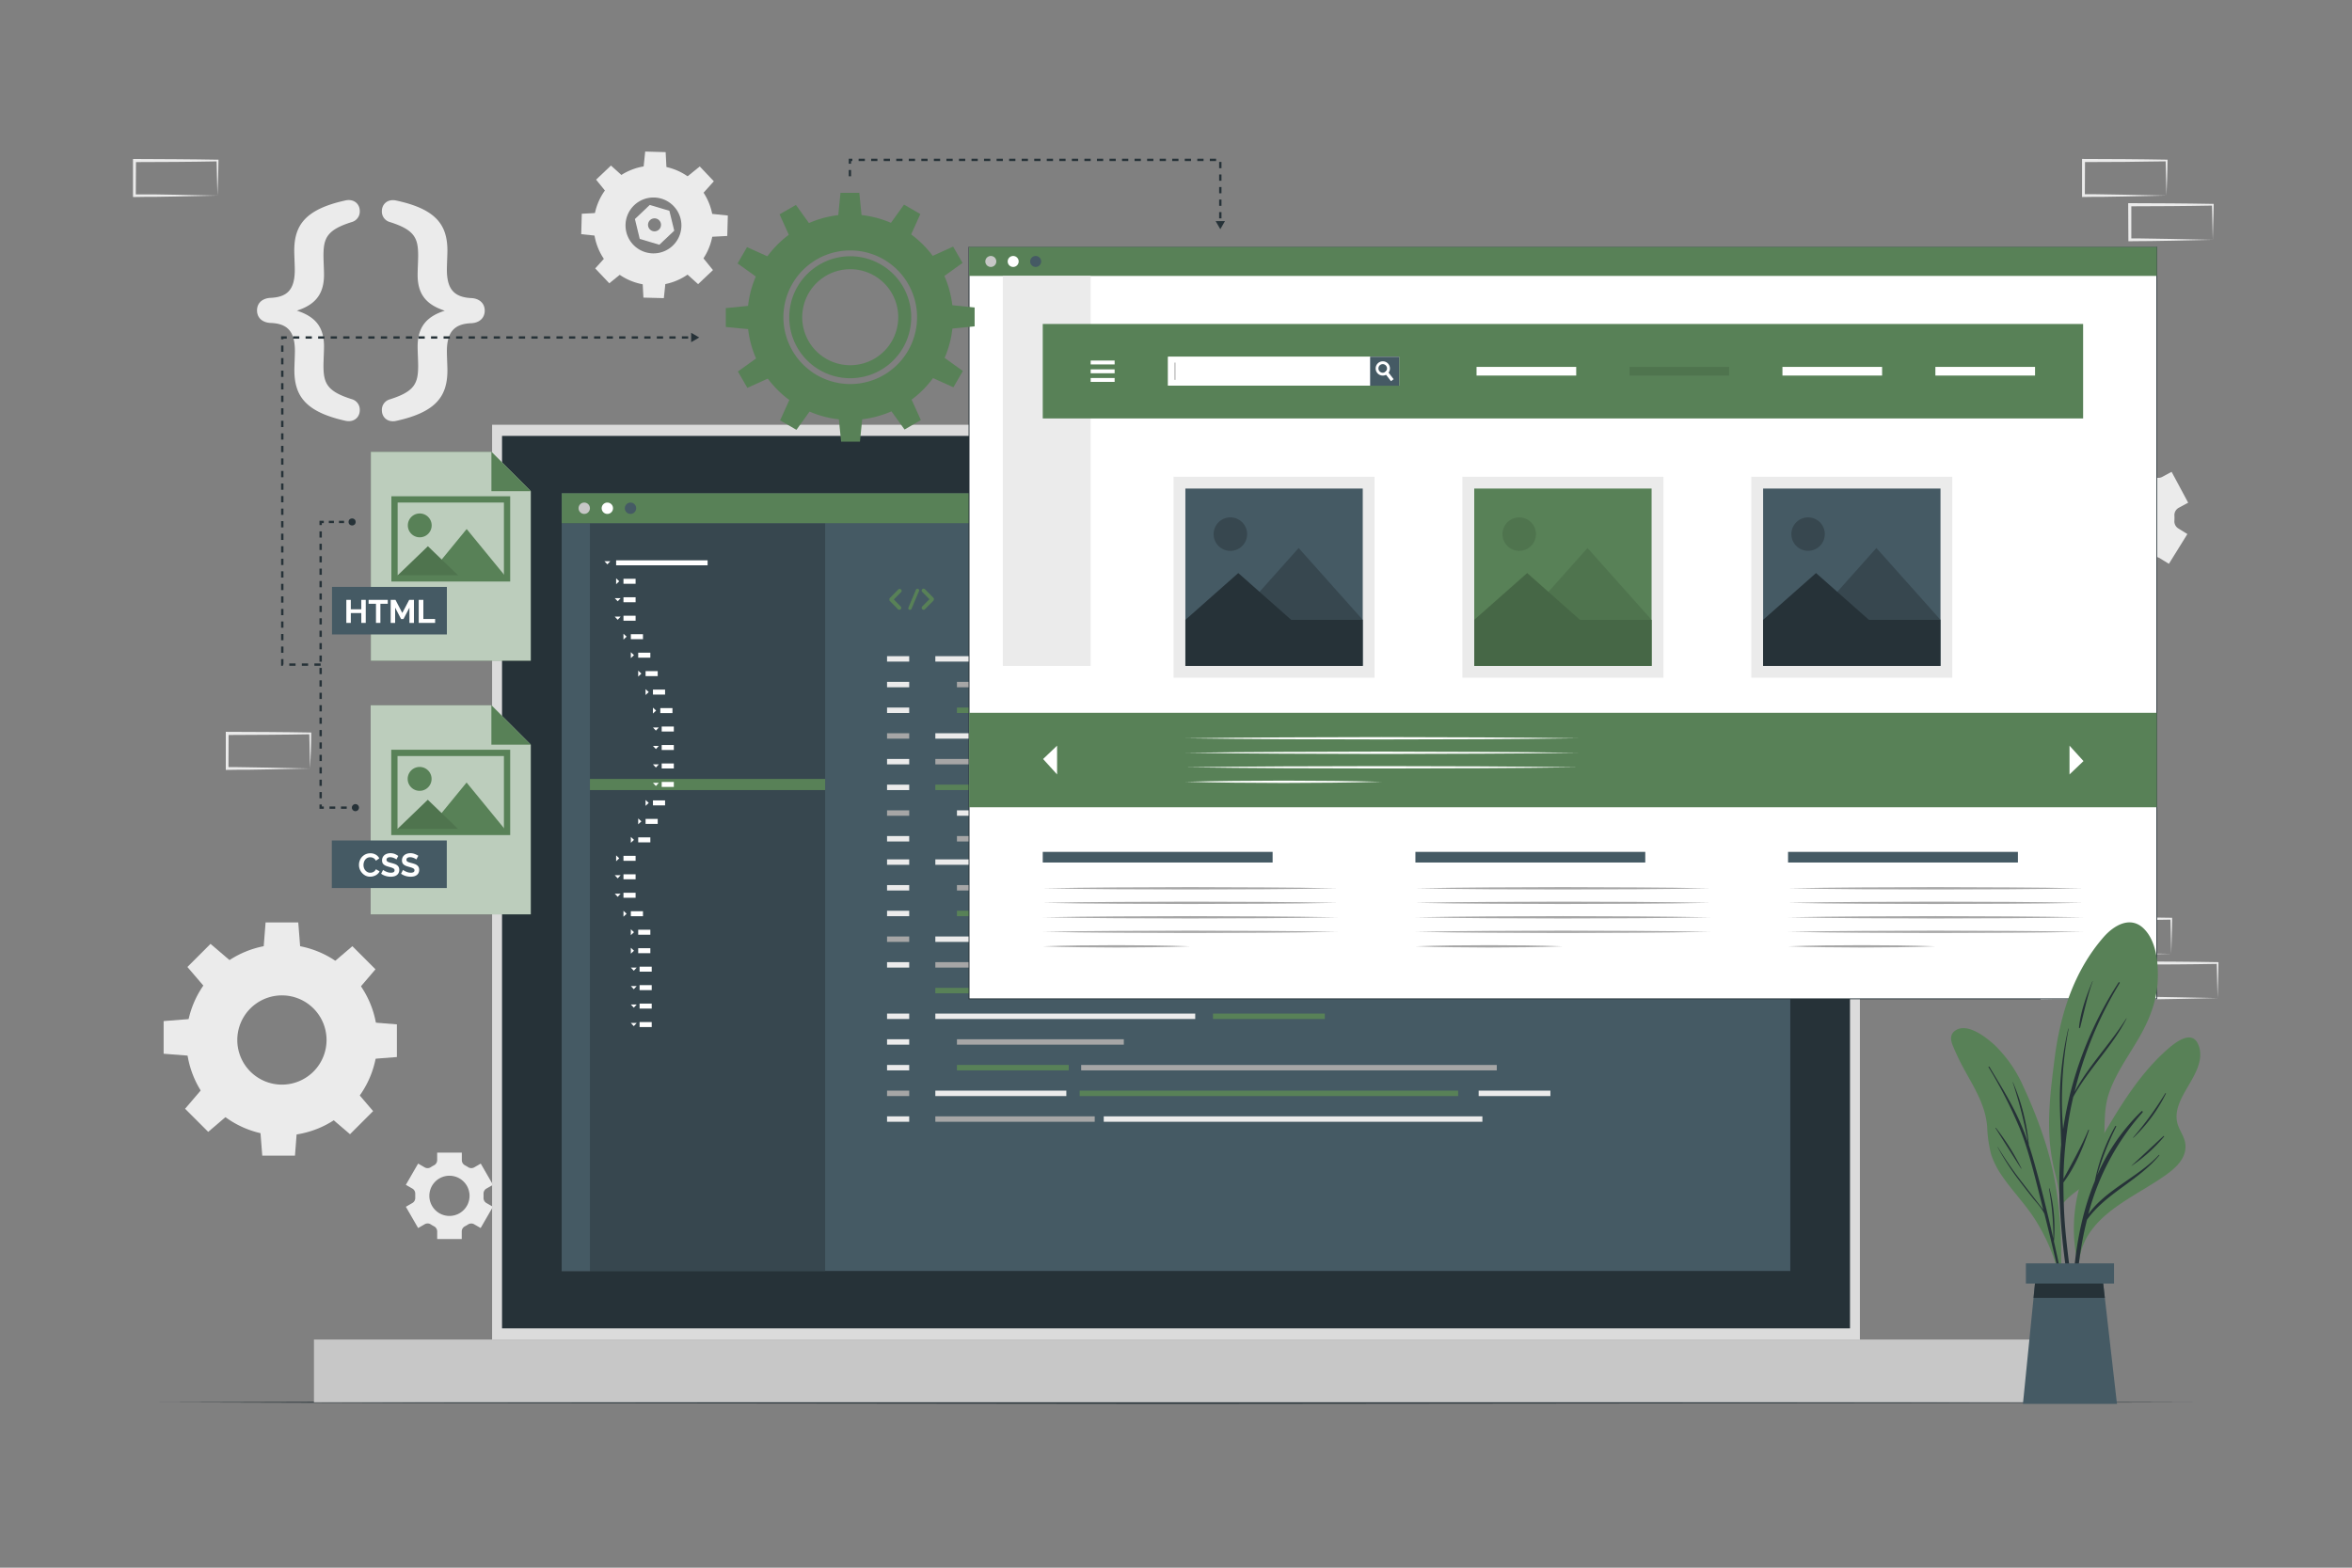 <svg xmlns="http://www.w3.org/2000/svg" viewBox="0 0 750 500"><rect x="0" y="0" width="750" height="500" fill="#808080" stroke="none"/><g id="freepik--background-complete--inject-370"><path d="M692.37,304.22l-13.12.28-6.66.11c-2.23.05-4.47,0-6.7.06h-.44v-.45L665.39,293v-.5h.5l13.24.06c4.42,0,8.83.11,13.24.16h.28V293c0,1.9-.08,3.79-.13,5.66Zm0,0-.14-5.65c-.05-1.86-.11-3.7-.13-5.54l.27.28c-4.41.05-8.82.16-13.24.16l-13.24.06.5-.5,0,11.19-.45-.44c2.18,0,4.36,0,6.55.05L679,304Z" style="fill:#ebebeb"></path><path d="M677.6,318.33l-13.12.28-6.67.11c-2.22,0-4.46,0-6.69.06h-.44v-.45l0-11.19v-.5h.5l13.24.07c4.41,0,8.83.11,13.24.16h.28v.27c0,1.9-.08,3.79-.13,5.66Zm0,0-.14-5.65c-.05-1.86-.11-3.7-.13-5.54l.27.28c-4.41.05-8.83.16-13.24.16l-13.24.06.5-.5,0,11.19-.45-.44c2.18,0,4.36,0,6.55.05l6.57.12Z" style="fill:#ebebeb"></path><path d="M707.14,318.33l-13.12.28-6.66.11c-2.23,0-4.47,0-6.7.06h-.44v-.45l-.06-11.19v-.5h.5l13.24.07c4.42,0,8.83.11,13.24.16h.28v.27c0,1.9-.09,3.79-.13,5.66Zm0,0-.14-5.65c0-1.86-.11-3.7-.13-5.54l.27.28c-4.41.05-8.82.16-13.24.16l-13.24.06.5-.5,0,11.19-.45-.44c2.19,0,4.36,0,6.55.05l6.58.12Z" style="fill:#ebebeb"></path><path d="M314.79,171.07l-13.12.28-6.66.11c-2.23,0-4.47,0-6.7,0h-.44v-.45l-.06-11.19v-.5h.5l13.24.06c4.42,0,8.83.11,13.24.16h.28v.27c0,1.9-.09,3.78-.14,5.65Zm0,0-.14-5.66c0-1.86-.11-3.7-.13-5.53l.27.27c-4.41,0-8.82.16-13.24.16l-13.24.07.5-.5-.05,11.19-.45-.45c2.18,0,4.36,0,6.55.06l6.58.11Z" style="fill:#ebebeb"></path><path d="M300,185.18l-13.12.28-6.67.11c-2.22,0-4.46,0-6.69.05h-.44v-.45L273,174v-.5h.5l13.24.06c4.41,0,8.83.11,13.24.16h.28V174c0,1.9-.08,3.78-.13,5.65Zm0,0-.14-5.66c-.05-1.86-.11-3.7-.13-5.53l.27.27c-4.41.05-8.83.16-13.24.16l-13.24.07.5-.5L274,185.18l-.45-.45c2.18,0,4.36,0,6.55.06l6.57.11Z" style="fill:#ebebeb"></path><path d="M329.56,185.18l-13.12.28-6.66.11c-2.23,0-4.46,0-6.7.05h-.44v-.45L302.58,174v-.5h.5l13.24.06c4.42,0,8.83.11,13.24.16h.28V174c0,1.9-.09,3.78-.13,5.65Zm0,0-.14-5.66c0-1.86-.11-3.7-.13-5.53l.27.27c-4.41.05-8.82.16-13.24.16l-13.24.07.5-.5-.05,11.19-.45-.45c2.19,0,4.36,0,6.55.06l6.58.11Z" style="fill:#ebebeb"></path><path d="M98.88,245.11l-13.12.28-6.67.11c-2.22,0-4.46,0-6.69.05H72v-.45l0-11.19v-.5h.5l13.24.06c4.41,0,8.83.11,13.24.16h.28v.27c0,1.9-.08,3.78-.13,5.65Zm0,0-.14-5.66c0-1.86-.11-3.7-.13-5.53l.27.27c-4.41.05-8.83.16-13.24.16l-13.24.07.5-.5-.05,11.19-.45-.45c2.18,0,4.36,0,6.55.06l6.57.11Z" style="fill:#ebebeb"></path><path d="M537.86,171.06l-13.12.28-6.66.11c-2.23.05-4.47,0-6.7.05h-.44v-.45l-.06-11.19v-.5h.5l13.24.06c4.42,0,8.83.12,13.24.17h.28v.27c0,1.9-.08,3.79-.13,5.65Zm0,0-.14-5.65c-.05-1.87-.11-3.71-.13-5.54l.27.27c-4.41.05-8.82.16-13.24.17l-13.24.06.5-.5-.05,11.19-.45-.45c2.18,0,4.36,0,6.55.06l6.58.11Z" style="fill:#ebebeb"></path><path d="M690.84,62.38l-13.12.28-6.67.11c-2.22,0-4.46,0-6.69.06h-.44v-.45l0-11.19v-.5h.5l13.24.06c4.41,0,8.83.12,13.24.17h.28v.27c0,1.9-.08,3.79-.13,5.65Zm0,0-.14-5.65c-.05-1.87-.11-3.71-.13-5.54l.27.27c-4.41,0-8.83.16-13.24.17l-13.24.06.5-.5-.05,11.19-.45-.45c2.18,0,4.36,0,6.55.06l6.57.11Z" style="fill:#ebebeb"></path><path d="M705.61,76.49l-13.12.28-6.66.11c-2.23.05-4.47,0-6.7.06h-.44v-.45l-.06-11.19v-.5h.5l13.24.06c4.42,0,8.83.12,13.24.17h.28v.27c0,1.9-.09,3.79-.14,5.65Zm0,0-.14-5.65c0-1.87-.11-3.71-.13-5.54l.27.27c-4.41.05-8.82.16-13.24.17l-13.24.06.5-.5,0,11.19-.45-.45c2.18,0,4.36,0,6.55.06l6.58.11Z" style="fill:#ebebeb"></path><path d="M69.34,62.39l-13.13.28-6.66.11c-2.22,0-4.46,0-6.69.06h-.45v-.45l0-11.19v-.5h.51l13.24.07c4.41,0,8.82.11,13.24.16h.27v.27c0,1.9-.09,3.79-.13,5.66Zm0,0-.15-5.65c0-1.86-.11-3.71-.13-5.54l.28.27c-4.42.06-8.83.16-13.24.17l-13.24.06.5-.5L43.3,62.39,42.86,62c2.18,0,4.35,0,6.54,0l6.58.11Z" style="fill:#ebebeb"></path><path d="M691.62,179.82l5.89-9.49-2.91-1.8a2.66,2.66,0,0,1-1.23-2.5,15.53,15.53,0,0,0,0-1.67,2.65,2.65,0,0,1,1.39-2.41l3-1.62-5.28-9.84-3,1.61a2.64,2.64,0,0,1-2.78-.18c-.45-.31-.93-.61-1.42-.88a2.65,2.65,0,0,1-1.4-2.4l.11-3.42-11.16-.35-.1,3.43a2.66,2.66,0,0,1-1.56,2.31l-.73.37c-.25.13-.49.27-.72.41a2.63,2.63,0,0,1-2.77,0l-2.93-1.81-5.89,9.49,2.92,1.8a2.68,2.68,0,0,1,1.23,2.5,15.54,15.54,0,0,0-.06,1.67,2.64,2.64,0,0,1-1.38,2.4l-3,1.62,5.28,9.85,3-1.62a2.66,2.66,0,0,1,2.77.18,15.7,15.7,0,0,0,1.41.87,2.62,2.62,0,0,1,1.4,2.41l-.1,3.42,11.16.35.11-3.43a2.64,2.64,0,0,1,1.55-2.3l.74-.37.72-.41a2.65,2.65,0,0,1,2.78,0Zm-9.45-7a9.15,9.15,0,1,1,3.74-12.39A9.14,9.14,0,0,1,682.17,172.77Z" style="fill:#ebebeb"></path><path d="M157.21,377.9l-3.91-6.78-2.08,1.2a1.85,1.85,0,0,1-1.95-.07,11,11,0,0,0-1-.58,1.86,1.86,0,0,1-1-1.66v-2.39H139.4V370a1.86,1.86,0,0,1-1,1.66c-.35.18-.69.37-1,.58a1.85,1.85,0,0,1-2,.07l-2.07-1.2-3.91,6.78,2.08,1.2a1.85,1.85,0,0,1,.91,1.72c0,.19,0,.39,0,.58s0,.38,0,.58a1.84,1.84,0,0,1-.9,1.71l-2.09,1.21,3.91,6.78,2.08-1.2a1.85,1.85,0,0,1,2,.07,11,11,0,0,0,1,.58,1.86,1.86,0,0,1,1,1.65v2.4h7.83v-2.4a1.85,1.85,0,0,1,1-1.65c.34-.18.68-.37,1-.58a1.85,1.85,0,0,1,1.95-.07l2.08,1.2,3.91-6.78-2.08-1.2a1.85,1.85,0,0,1-.91-1.72c0-.19,0-.39,0-.58s0-.39,0-.58a1.85,1.85,0,0,1,.91-1.72Zm-7.48,3.5a6.41,6.41,0,1,1-6.41-6.41A6.41,6.41,0,0,1,149.73,381.4Z" style="fill:#ebebeb"></path><path d="M89.9,301.23a30.48,30.48,0,1,0,30.47,30.48A30.47,30.47,0,0,0,89.9,301.23Zm0,44.7a14.23,14.23,0,1,1,14.23-14.22A14.23,14.23,0,0,1,89.9,345.93Z" style="fill:#ebebeb"></path><polygon points="95.76 302.5 84.04 302.5 84.69 294.2 95.11 294.2 95.76 302.5" style="fill:#ebebeb"></polygon><polygon points="73.45 306.44 65.17 314.73 59.76 308.41 67.13 301.04 73.45 306.44" style="fill:#ebebeb"></polygon><polygon points="60.47 325.01 60.47 336.73 52.18 336.08 52.18 325.66 60.47 325.01" style="fill:#ebebeb"></polygon><polygon points="64.42 347.31 72.71 355.6 66.39 361 59.02 353.63 64.42 347.31" style="fill:#ebebeb"></polygon><polygon points="82.98 360.29 94.7 360.29 94.06 368.59 83.63 368.59 82.98 360.29" style="fill:#ebebeb"></polygon><polygon points="105.29 356.34 113.58 348.06 118.98 354.38 111.61 361.75 105.29 356.34" style="fill:#ebebeb"></polygon><polygon points="118.27 337.78 118.27 326.06 126.56 326.71 126.56 337.13 118.27 337.78" style="fill:#ebebeb"></polygon><polygon points="114.32 315.48 106.03 307.19 112.36 301.78 119.73 309.15 114.32 315.48" style="fill:#ebebeb"></polygon><path d="M93.87,118c0-1.25.17-4.58.17-6,0-6.08-2.17-8.83-7.83-9-2.67-.16-4.25-1.74-4.25-4s1.58-3.83,4.25-4C91.87,94.78,94,92.12,94,86c0-1.41-.17-4.74-.17-6,0-8.08,3.41-13.24,16.32-16.07,2.58-.59,4.58,1,4.58,3.41a3.49,3.49,0,0,1-2.33,3.41c-8.08,2.5-9.25,5.08-9.25,10.75,0,1.66.17,4.41.17,6.16,0,6.49-3.16,9.66-8.66,11.41,5.58,1.83,8.66,4.91,8.66,11.41,0,1.74-.17,4.49-.17,6.16,0,5.66,1.17,8.24,9.25,10.74a3.49,3.49,0,0,1,2.33,3.41c0,2.42-2,4-4.58,3.42C97.28,131.34,93.87,126.17,93.87,118Z" style="fill:#ebebeb"></path><path d="M142.67,80c0,1.25-.17,4.58-.17,6,0,6.17,2.25,8.83,7.91,9.08,2.58.17,4.16,1.75,4.16,4s-1.58,3.83-4.16,4c-5.66.17-7.91,2.92-7.91,9,0,1.41.17,4.74.17,6,0,8.16-3.42,13.33-16.33,16.16-2.58.58-4.57-1-4.57-3.42a3.45,3.45,0,0,1,2.41-3.41c8-2.5,9.16-5.08,9.16-10.74,0-1.67-.17-4.42-.17-6.16,0-6.5,3.17-9.66,8.66-11.41-5.58-1.83-8.66-4.92-8.66-11.41,0-1.75.17-4.5.17-6.16,0-5.67-1.17-8.25-9.16-10.75a3.45,3.45,0,0,1-2.41-3.41c0-2.41,2-4,4.57-3.41C139.25,66.72,142.67,71.88,142.67,80Z" style="fill:#ebebeb"></path></g><g id="freepik--Floor--inject-370"><polygon points="50.72 447.25 131.79 447.01 212.86 446.92 375 446.75 537.14 446.92 618.21 447.01 699.28 447.25 618.21 447.5 537.14 447.59 375 447.75 212.86 447.58 131.79 447.5 50.72 447.25" style="fill:#263238"></polygon></g><g id="freepik--Device--inject-370"><rect x="100.11" y="427.23" width="549.78" height="20.02" style="fill:#c7c7c7"></rect><rect x="156.92" y="135.47" width="436.16" height="291.76" style="fill:#dbdbdb"></rect><rect x="160.09" y="139.03" width="429.83" height="284.64" style="fill:#263238"></rect><rect x="179.12" y="157.32" width="391.76" height="248.05" style="fill:#455a64"></rect><rect x="179.12" y="166.87" width="84" height="238.51" style="fill:#37474f"></rect><rect x="179.12" y="166.87" width="8.99" height="238.51" style="fill:#455a64"></rect><rect x="188.11" y="248.44" width="75.02" height="3.55" style="fill:#588157"></rect><rect x="196.47" y="178.71" width="29.17" height="1.59" style="fill:#fff"></rect><polygon points="192.74 179 194.62 179 193.68 180 192.74 179" style="fill:#fff"></polygon><rect x="198.81" y="184.6" width="3.87" height="1.59" style="fill:#fff"></rect><polygon points="196.47 186.33 196.47 184.45 197.47 185.39 196.47 186.33" style="fill:#fff"></polygon><rect x="198.81" y="190.49" width="3.87" height="1.59" style="fill:#fff"></rect><polygon points="196.03 190.78 197.91 190.78 196.97 191.78 196.03 190.78" style="fill:#fff"></polygon><rect x="198.81" y="196.38" width="3.87" height="1.59" style="fill:#fff"></rect><polygon points="196.03 196.67 197.91 196.67 196.97 197.68 196.03 196.67" style="fill:#fff"></polygon><rect x="201.16" y="202.27" width="3.87" height="1.59" style="fill:#fff"></rect><polygon points="198.81 204 198.81 202.12 199.82 203.06 198.81 204" style="fill:#fff"></polygon><rect x="203.51" y="208.17" width="3.87" height="1.59" style="fill:#fff"></rect><polygon points="201.16 209.9 201.16 208.02 202.17 208.96 201.16 209.9" style="fill:#fff"></polygon><rect x="203.51" y="267.07" width="3.87" height="1.59" style="fill:#fff"></rect><polygon points="201.16 268.8 201.16 266.92 202.17 267.86 201.16 268.8" style="fill:#fff"></polygon><rect x="205.86" y="214.05" width="3.87" height="1.59" style="fill:#fff"></rect><polygon points="203.51 215.78 203.51 213.9 204.52 214.84 203.51 215.78" style="fill:#fff"></polygon><rect x="205.86" y="261.18" width="3.87" height="1.59" style="fill:#fff"></rect><polygon points="203.51 262.91 203.51 261.03 204.52 261.97 203.51 262.91" style="fill:#fff"></polygon><rect x="208.21" y="219.94" width="3.87" height="1.59" style="fill:#fff"></rect><polygon points="205.86 221.67 205.86 219.79 206.87 220.73 205.86 221.67" style="fill:#fff"></polygon><rect x="208.21" y="255.28" width="3.87" height="1.59" style="fill:#fff"></rect><polygon points="205.86 257.02 205.86 255.14 206.87 256.08 205.86 257.02" style="fill:#fff"></polygon><rect x="210.56" y="225.84" width="3.87" height="1.59" style="fill:#fff"></rect><polygon points="208.21 227.57 208.21 225.69 209.22 226.63 208.21 227.57" style="fill:#fff"></polygon><rect x="211" y="231.72" width="3.87" height="1.59" style="fill:#fff"></rect><polygon points="208.21 232.01 210.09 232.01 209.15 233.02 208.21 232.01" style="fill:#fff"></polygon><rect x="211" y="237.61" width="3.87" height="1.59" style="fill:#fff"></rect><polygon points="208.21 237.9 210.09 237.9 209.15 238.91 208.21 237.9" style="fill:#fff"></polygon><rect x="211" y="243.5" width="3.87" height="1.59" style="fill:#fff"></rect><polygon points="208.21 243.79 210.09 243.79 209.15 244.8 208.21 243.79" style="fill:#fff"></polygon><rect x="211" y="249.39" width="3.87" height="1.59" style="fill:#fff"></rect><polygon points="208.21 249.68 210.09 249.68 209.15 250.69 208.21 249.68" style="fill:#fff"></polygon><rect x="198.81" y="272.96" width="3.87" height="1.59" style="fill:#fff"></rect><polygon points="196.47 274.69 196.47 272.81 197.47 273.75 196.47 274.69" style="fill:#fff"></polygon><rect x="198.81" y="278.85" width="3.87" height="1.59" style="fill:#fff"></rect><polygon points="196.03 279.14 197.91 279.14 196.97 280.15 196.03 279.14" style="fill:#fff"></polygon><rect x="198.81" y="284.74" width="3.87" height="1.59" style="fill:#fff"></rect><polygon points="196.03 285.03 197.91 285.03 196.97 286.04 196.03 285.03" style="fill:#fff"></polygon><rect x="201.16" y="290.63" width="3.87" height="1.59" style="fill:#fff"></rect><polygon points="198.81 292.37 198.81 290.49 199.82 291.43 198.81 292.37" style="fill:#fff"></polygon><rect x="203.51" y="296.53" width="3.87" height="1.59" style="fill:#fff"></rect><polygon points="201.16 298.26 201.16 296.38 202.17 297.32 201.16 298.26" style="fill:#fff"></polygon><rect x="203.51" y="302.42" width="3.87" height="1.59" style="fill:#fff"></rect><polygon points="201.16 304.16 201.16 302.28 202.17 303.22 201.16 304.16" style="fill:#fff"></polygon><rect x="203.95" y="308.31" width="3.87" height="1.59" style="fill:#fff"></rect><polygon points="201.16 308.6 203.04 308.6 202.1 309.61 201.16 308.6" style="fill:#fff"></polygon><rect x="203.95" y="314.2" width="3.87" height="1.59" style="fill:#fff"></rect><polygon points="201.16 314.49 203.04 314.49 202.1 315.5 201.16 314.49" style="fill:#fff"></polygon><rect x="203.95" y="320.09" width="3.87" height="1.59" style="fill:#fff"></rect><polygon points="201.16 320.38 203.04 320.38 202.1 321.39 201.16 320.38" style="fill:#fff"></polygon><rect x="203.95" y="325.98" width="3.87" height="1.59" style="fill:#fff"></rect><polygon points="201.16 326.27 203.04 326.27 202.1 327.28 201.16 326.27" style="fill:#fff"></polygon><rect x="179.12" y="157.32" width="391.76" height="9.54" style="fill:#588157"></rect><path d="M188.11,162.1a1.81,1.81,0,1,1-1.81-1.81A1.81,1.81,0,0,1,188.11,162.1Z" style="fill:#c7c7c7"></path><path d="M195.48,162.1a1.81,1.81,0,1,1-1.81-1.81A1.81,1.81,0,0,1,195.48,162.1Z" style="fill:#fff"></path><path d="M202.86,162.1a1.81,1.81,0,1,1-1.81-1.81A1.81,1.81,0,0,1,202.86,162.1Z" style="fill:#455a64"></path><rect x="282.86" y="209.28" width="7.07" height="1.73" style="fill:#ebebeb"></rect><rect x="298.26" y="209.28" width="156.67" height="1.73" style="fill:#ebebeb"></rect><rect x="459.28" y="209.28" width="13.42" height="1.73" style="fill:#588157"></rect><rect x="480.76" y="250.26" width="45.31" height="1.73" style="fill:#ebebeb"></rect><rect x="475.62" y="209.28" width="66.52" height="1.73" style="fill:#a6a6a6"></rect><rect x="282.86" y="217.47" width="7.07" height="1.73" style="fill:#ebebeb"></rect><rect x="305.15" y="217.47" width="53.21" height="1.73" style="fill:#a6a6a6"></rect><rect x="457.45" y="250.26" width="20.13" height="1.73" style="fill:#a6a6a6"></rect><rect x="298.26" y="242.06" width="50.82" height="1.73" style="fill:#a6a6a6"></rect><rect x="305.15" y="225.67" width="35.65" height="1.73" style="fill:#588157"></rect><rect x="468.26" y="233.86" width="67.54" height="1.73" style="fill:#a6a6a6"></rect><rect x="387.4" y="274.09" width="67.54" height="1.73" style="fill:#a6a6a6"></rect><rect x="344.76" y="225.67" width="132.53" height="1.73" style="fill:#a6a6a6"></rect><rect x="298.26" y="250.26" width="154.58" height="1.73" style="fill:#588157"></rect><rect x="361.7" y="217.47" width="109.51" height="1.73" style="fill:#ebebeb"></rect><rect x="482.96" y="225.67" width="22.92" height="1.73" style="fill:#ebebeb"></rect><rect x="282.86" y="225.67" width="7.07" height="1.73" style="fill:#ebebeb"></rect><rect x="282.86" y="233.86" width="7.07" height="1.73" style="fill:#a6a6a6"></rect><rect x="298.26" y="233.86" width="41.77" height="1.73" style="fill:#ebebeb"></rect><rect x="305.15" y="258.45" width="41.77" height="1.73" style="fill:#ebebeb"></rect><rect x="458.64" y="266.65" width="58.32" height="1.73" style="fill:#588157"></rect><rect x="342.93" y="266.65" width="112.06" height="1.73" style="fill:#ebebeb"></rect><rect x="305.15" y="266.65" width="31.4" height="1.73" style="fill:#a6a6a6"></rect><rect x="351.96" y="242.06" width="120.74" height="1.73" style="fill:#ebebeb"></rect><rect x="475.62" y="242.06" width="72.04" height="1.73" style="fill:#588157"></rect><rect x="344.28" y="233.86" width="120.69" height="1.73" style="fill:#588157"></rect><rect x="282.86" y="242.06" width="7.07" height="1.73" style="fill:#ebebeb"></rect><rect x="282.86" y="250.26" width="7.07" height="1.73" style="fill:#ebebeb"></rect><rect x="282.86" y="258.45" width="7.07" height="1.73" style="fill:#a6a6a6"></rect><rect x="282.86" y="266.65" width="7.07" height="1.73" style="fill:#ebebeb"></rect><rect x="282.86" y="274.09" width="7.07" height="1.73" style="fill:#ebebeb"></rect><rect x="298.26" y="274.09" width="82.87" height="1.73" style="fill:#ebebeb"></rect><rect x="282.86" y="282.29" width="7.07" height="1.73" style="fill:#ebebeb"></rect><rect x="305.15" y="282.29" width="53.21" height="1.73" style="fill:#a6a6a6"></rect><rect x="298.26" y="306.87" width="50.82" height="1.73" style="fill:#a6a6a6"></rect><rect x="305.15" y="290.48" width="35.65" height="1.73" style="fill:#588157"></rect><rect x="386.8" y="323.27" width="35.65" height="1.73" style="fill:#588157"></rect><rect x="305.15" y="339.66" width="35.65" height="1.73" style="fill:#588157"></rect><rect x="344.76" y="290.48" width="132.53" height="1.73" style="fill:#a6a6a6"></rect><rect x="298.26" y="315.07" width="154.58" height="1.73" style="fill:#588157"></rect><rect x="361.7" y="282.29" width="109.51" height="1.73" style="fill:#ebebeb"></rect><rect x="471.51" y="298.68" width="22.88" height="1.73" style="fill:#ebebeb"></rect><rect x="282.86" y="290.48" width="7.07" height="1.73" style="fill:#ebebeb"></rect><rect x="282.86" y="298.68" width="7.07" height="1.73" style="fill:#a6a6a6"></rect><rect x="298.26" y="298.68" width="41.77" height="1.73" style="fill:#ebebeb"></rect><rect x="351.96" y="306.87" width="120.74" height="1.73" style="fill:#ebebeb"></rect><rect x="344.28" y="298.68" width="120.69" height="1.73" style="fill:#588157"></rect><rect x="282.86" y="306.87" width="7.07" height="1.73" style="fill:#ebebeb"></rect><rect x="282.86" y="323.27" width="7.07" height="1.73" style="fill:#ebebeb"></rect><rect x="298.26" y="323.27" width="82.87" height="1.73" style="fill:#ebebeb"></rect><rect x="282.86" y="331.46" width="7.07" height="1.73" style="fill:#ebebeb"></rect><rect x="305.15" y="331.46" width="53.21" height="1.73" style="fill:#a6a6a6"></rect><rect x="298.26" y="356.05" width="50.82" height="1.73" style="fill:#a6a6a6"></rect><rect x="344.76" y="339.66" width="132.53" height="1.73" style="fill:#a6a6a6"></rect><rect x="471.51" y="347.85" width="22.88" height="1.73" style="fill:#ebebeb"></rect><rect x="282.86" y="339.66" width="7.07" height="1.73" style="fill:#ebebeb"></rect><rect x="282.86" y="347.85" width="7.07" height="1.73" style="fill:#a6a6a6"></rect><rect x="298.26" y="347.85" width="41.77" height="1.73" style="fill:#ebebeb"></rect><rect x="351.96" y="356.05" width="120.74" height="1.73" style="fill:#ebebeb"></rect><rect x="344.28" y="347.85" width="120.69" height="1.73" style="fill:#588157"></rect><rect x="282.86" y="356.05" width="7.07" height="1.73" style="fill:#ebebeb"></rect><path d="M287.22,193.44a.6.6,0,0,1,0,.87.59.59,0,0,1-.42.18.64.64,0,0,1-.45-.18l-2.73-2.76s0,0,0-.06l0,0a.26.26,0,0,1,0-.08l0,0s0-.05,0-.06,0,0,0-.05v-.07s0,0,0-.06,0,0,0-.05V191s0,0,0,0,0-.05,0-.08v0a.73.73,0,0,1,.05-.09,0,0,0,0,1,0,0s0,0,.05-.06l2.73-2.77a.63.63,0,0,1,.87,0,.6.6,0,0,1,0,.87l-2.3,2.32Z" style="fill:#588157"></path><path d="M289.69,193.75l2.38-5.65a.54.54,0,0,1,.71-.29.52.52,0,0,1,.27.69l-2.38,5.67a.53.53,0,0,1-.49.32.48.48,0,0,1-.2,0A.53.53,0,0,1,289.69,193.75Z" style="fill:#588157"></path><path d="M297.74,191.47h0s0,.05-.06.07l-2.73,2.76a.62.62,0,0,1-.44.18.62.62,0,0,1-.43-1.05l2.3-2.32-2.3-2.32a.6.6,0,0,1,0-.87.63.63,0,0,1,.87,0l2.73,2.77s0,0,.06.06,0,0,0,0a.9.9,0,0,1,.05.09v0a.47.47,0,0,0,0,.09s0,0,0,0v.06s0,0,0,.05v.13s0,0,0,0a.92.92,0,0,0,0,.09s0,0,0,0Z" style="fill:#588157"></path></g><g id="freepik--Icons--inject-370"><polygon points="169.25 210.71 118.26 210.71 118.26 144.11 156.7 144.11 169.25 156.66 169.25 210.71" style="fill:#588157"></polygon><polygon points="169.25 210.71 118.26 210.71 118.26 144.11 156.7 144.11 169.25 156.66 169.25 210.71" style="fill:#fff;opacity:0.6"></polygon><polygon points="169.25 156.66 156.7 156.66 156.7 144.11 169.25 156.66" style="fill:#588157"></polygon><path d="M130.05,167.58a3.8,3.8,0,1,0,3.79-3.81A3.79,3.79,0,0,0,130.05,167.58Z" style="fill:#588157"></path><polygon points="135.91 184.47 161.7 184.47 148.81 168.73 135.91 184.47" style="fill:#588157"></polygon><polygon points="125.8 184.47 147.09 184.47 136.45 174.22 125.8 184.47" style="fill:#588157"></polygon><polygon points="125.8 184.47 147.09 184.47 136.45 174.22 125.8 184.47" style="opacity:0.1"></polygon><rect x="125.8" y="159.28" width="35.89" height="25.19" style="fill:none;stroke:#588157;stroke-miterlimit:10;stroke-width:2px"></rect><rect x="105.87" y="187.19" width="36.63" height="15.16" style="fill:#455a64"></rect><path d="M116.63,191.32v7.35h-1.42v-3.14h-3.34v3.14h-1.43v-7.35h1.43v3h3.34v-3Z" style="fill:#fff"></path><path d="M123.65,192.57H121.3v6.1h-1.41v-6.1h-2.35v-1.25h6.11Z" style="fill:#fff"></path><path d="M130.56,198.67V193.8l-1.9,3.63h-.77L126,193.8v4.87h-1.42v-7.35h1.53l2.17,4.18,2.2-4.18H132v7.35Z" style="fill:#fff"></path><path d="M133.52,198.67v-7.35H135v6.1h3.75v1.25Z" style="fill:#fff"></path><polygon points="169.25 291.61 118.2 291.61 118.2 224.94 156.69 224.94 169.25 237.5 169.25 291.61" style="fill:#588157"></polygon><polygon points="169.25 291.61 118.2 291.61 118.2 224.94 156.69 224.94 169.25 237.5 169.25 291.61" style="fill:#fff;opacity:0.6"></polygon><polygon points="169.25 237.5 156.69 237.5 156.69 224.94 169.25 237.5" style="fill:#588157"></polygon><path d="M130,248.43a3.81,3.81,0,1,0,3.8-3.82A3.82,3.82,0,0,0,130,248.43Z" style="fill:#588157"></path><polygon points="135.88 265.34 161.69 265.34 148.78 249.58 135.88 265.34" style="fill:#588157"></polygon><polygon points="125.76 265.34 147.07 265.34 136.41 255.08 125.76 265.34" style="fill:#588157"></polygon><polygon points="125.76 265.34 147.07 265.34 136.41 255.08 125.76 265.34" style="opacity:0.1"></polygon><rect x="125.76" y="240.13" width="35.93" height="25.21" style="fill:none;stroke:#588157;stroke-miterlimit:10;stroke-width:2px"></rect><rect x="105.81" y="268.06" width="36.66" height="15.17" style="fill:#455a64"></rect><path d="M114.47,275.82a3.85,3.85,0,0,1,.24-1.33,3.65,3.65,0,0,1,.71-1.18,3.75,3.75,0,0,1,1.14-.84,3.58,3.58,0,0,1,1.53-.32,3.31,3.31,0,0,1,1.76.45,2.85,2.85,0,0,1,1.1,1.16l-1.1.76a1.73,1.73,0,0,0-.79-.86,1.91,1.91,0,0,0-.5-.19,2.94,2.94,0,0,0-.51-.05,2,2,0,0,0-.94.21,2.27,2.27,0,0,0-.66.57,2.36,2.36,0,0,0-.4.79,3,3,0,0,0,0,1.81,2.52,2.52,0,0,0,.44.79,2.18,2.18,0,0,0,.69.55,1.81,1.81,0,0,0,.87.21,2.37,2.37,0,0,0,.52-.06,1.87,1.87,0,0,0,.51-.2,1.52,1.52,0,0,0,.45-.35,1.69,1.69,0,0,0,.34-.51l1.17.67a2.19,2.19,0,0,1-.51.73,3,3,0,0,1-.73.54,4.21,4.21,0,0,1-.88.33,3.59,3.59,0,0,1-.91.11,3.17,3.17,0,0,1-1.44-.33,3.81,3.81,0,0,1-1.12-.86,4,4,0,0,1-.74-1.22A3.67,3.67,0,0,1,114.47,275.82Z" style="fill:#fff"></path><path d="M126.4,274.12a1.48,1.48,0,0,0-.26-.2,4,4,0,0,0-1.06-.44,2.44,2.44,0,0,0-.66-.08,1.52,1.52,0,0,0-.88.21.74.74,0,0,0-.29.62.62.62,0,0,0,.11.37,1.09,1.09,0,0,0,.32.27,3,3,0,0,0,.52.2c.21.07.46.13.73.2s.69.2,1,.31a2.57,2.57,0,0,1,.75.42,1.68,1.68,0,0,1,.47.59,2,2,0,0,1,.17.86,2.12,2.12,0,0,1-.23,1,2,2,0,0,1-.6.68,2.64,2.64,0,0,1-.87.38,4.93,4.93,0,0,1-1,.11,5.76,5.76,0,0,1-1.64-.24,5,5,0,0,1-1.45-.71l.63-1.23a2.92,2.92,0,0,0,.34.24,5.29,5.29,0,0,0,1.31.56,3.31,3.31,0,0,0,.83.1c.79,0,1.18-.25,1.18-.76a.6.6,0,0,0-.13-.4,1.1,1.1,0,0,0-.39-.29,3.61,3.61,0,0,0-.6-.23l-.79-.23a6.41,6.41,0,0,1-.91-.31,2.41,2.41,0,0,1-.65-.41,1.5,1.5,0,0,1-.39-.54,2,2,0,0,1-.13-.73,2.25,2.25,0,0,1,.21-1,2.16,2.16,0,0,1,.57-.73,2.69,2.69,0,0,1,.86-.44,3.51,3.51,0,0,1,1-.15,4,4,0,0,1,1.43.25A5.51,5.51,0,0,1,127,273Z" style="fill:#fff"></path><path d="M132.76,274.12a2.34,2.34,0,0,0-.27-.2,3.62,3.62,0,0,0-1.06-.44,2.36,2.36,0,0,0-.65-.08,1.48,1.48,0,0,0-.88.21.72.72,0,0,0-.29.62.62.62,0,0,0,.1.37,1.09,1.09,0,0,0,.32.27,3,3,0,0,0,.52.2c.21.07.46.13.73.2s.69.2,1,.31a2.45,2.45,0,0,1,.75.42,1.68,1.68,0,0,1,.47.59,2,2,0,0,1,.17.86,2.12,2.12,0,0,1-.23,1,1.78,1.78,0,0,1-.6.68,2.64,2.64,0,0,1-.87.38,4.85,4.85,0,0,1-1,.11,5.76,5.76,0,0,1-1.64-.24,5.15,5.15,0,0,1-1.45-.71l.64-1.23a2,2,0,0,0,.33.24,6.18,6.18,0,0,0,.58.3,4.45,4.45,0,0,0,.73.26,3.31,3.31,0,0,0,.83.1c.79,0,1.18-.25,1.18-.76a.6.6,0,0,0-.13-.4,1.16,1.16,0,0,0-.38-.29,4.15,4.15,0,0,0-.61-.23l-.78-.23a6.15,6.15,0,0,1-.92-.31,2.41,2.41,0,0,1-.65-.41,1.5,1.5,0,0,1-.39-.54,2,2,0,0,1-.13-.73,2.25,2.25,0,0,1,.21-1,2.07,2.07,0,0,1,.58-.73,2.64,2.64,0,0,1,.85-.44,3.6,3.6,0,0,1,1-.15,3.91,3.91,0,0,1,1.43.25,5.51,5.51,0,0,1,1.14.57Z" style="fill:#fff"></path><line x1="113.39" y1="257.59" x2="112.39" y2="257.59" style="fill:none;stroke:#263238;stroke-miterlimit:10;stroke-width:0.75px"></line><line x1="110.56" y1="257.59" x2="104.16" y2="257.59" style="fill:none;stroke:#263238;stroke-miterlimit:10;stroke-width:0.75px;stroke-dasharray:1.829,1.829"></line><polyline points="103.25 257.59 102.25 257.59 102.25 256.59" style="fill:none;stroke:#263238;stroke-miterlimit:10;stroke-width:0.75px"></polyline><line x1="102.25" y1="254.61" x2="102.25" y2="168.46" style="fill:none;stroke:#263238;stroke-miterlimit:10;stroke-width:0.75px;stroke-dasharray:1.98,1.98"></line><polyline points="102.25 167.47 102.25 166.47 103.25 166.47" style="fill:none;stroke:#263238;stroke-miterlimit:10;stroke-width:0.75px"></polyline><line x1="104.86" y1="166.47" x2="110.53" y2="166.47" style="fill:none;stroke:#263238;stroke-miterlimit:10;stroke-width:0.75px;stroke-dasharray:1.618,1.618"></line><line x1="111.33" y1="166.47" x2="112.33" y2="166.47" style="fill:none;stroke:#263238;stroke-miterlimit:10;stroke-width:0.75px"></line><path d="M113.34,256.46a1.13,1.13,0,1,1-1.13,1.13A1.14,1.14,0,0,1,113.34,256.46Z" style="fill:#263238"></path><circle cx="112.28" cy="166.47" r="1.13" style="fill:#263238"></circle><polyline points="102.25 211.97 90.01 211.97 90.01 107.64 220.83 107.64" style="fill:none;stroke:#263238;stroke-miterlimit:10;stroke-width:0.75px;stroke-dasharray:2,2"></polyline><polygon points="220.39 109.13 222.98 107.64 220.39 106.14 220.39 109.13" style="fill:#263238"></polygon></g><g id="freepik--Window--inject-370"><rect x="309.02" y="78.77" width="378.73" height="239.8" style="fill:#fff"></rect><path d="M687.87,318.69h-379v-240h379Zm-378.73-.25H687.62V78.89H309.14Z" style="fill:#263238"></path><rect x="309.02" y="78.77" width="378.73" height="9.23" style="fill:#588157"></rect><path d="M317.7,83.38A1.75,1.75,0,1,1,316,81.64,1.74,1.74,0,0,1,317.7,83.38Z" style="fill:#c7c7c7"></path><path d="M324.83,83.38a1.75,1.75,0,1,1-1.74-1.74A1.74,1.74,0,0,1,324.83,83.38Z" style="fill:#fff"></path><path d="M332,83.38a1.75,1.75,0,1,1-1.74-1.74A1.74,1.74,0,0,1,332,83.38Z" style="fill:#455a64"></path><rect x="319.79" y="87.99" width="28" height="124.39" style="fill:#ebebeb"></rect><rect x="332.51" y="103.33" width="331.75" height="30.13" style="fill:#588157"></rect><rect x="347.79" y="114.99" width="7.64" height="1.24" style="fill:#fff"></rect><rect x="347.79" y="120.56" width="7.64" height="1.24" style="fill:#fff"></rect><rect x="347.79" y="117.81" width="7.64" height="1.24" style="fill:#fff"></rect><rect x="372.52" y="113.87" width="73.54" height="9.06" style="fill:#fff"></rect><path d="M446.15,123H372.43v-9.25h73.72Z" style="fill:#fff"></path><rect x="436.9" y="113.77" width="9.25" height="9.25" style="fill:#455a64"></rect><path d="M444.4,120.94l-.84.63-1.55-2-.56-.75a1.5,1.5,0,0,0,.32-.19,1.34,1.34,0,0,0,.43-.55l.6.79Z" style="fill:#fff"></path><path d="M442.75,116.12a2.28,2.28,0,1,0-.74,3.41,2.2,2.2,0,0,0,.32-.21,2.18,2.18,0,0,0,.47-.49A2.27,2.27,0,0,0,442.75,116.12Zm-1,2.47a1.5,1.5,0,0,1-.32.19,1.37,1.37,0,0,1-1.34-2.36A1.37,1.37,0,0,1,442.2,118,1.34,1.34,0,0,1,441.77,118.59Z" style="fill:#fff"></path><rect x="374.42" y="115.65" width="0.49" height="5.5" style="fill:#c7c7c7"></rect><rect x="617.15" y="117.02" width="31.78" height="2.76" style="fill:#fff"></rect><rect x="568.38" y="117.02" width="31.78" height="2.76" style="fill:#fff"></rect><rect x="519.61" y="117.02" width="31.78" height="2.76" style="opacity:0.1"></rect><rect x="470.84" y="117.02" width="31.78" height="2.76" style="fill:#fff"></rect><rect x="309.02" y="227.34" width="378.73" height="30.13" style="fill:#588157"></rect><rect x="332.51" y="271.7" width="73.3" height="3.39" style="fill:#455a64"></rect><polygon points="332.51 283.32 344.27 283.14 356.03 283.03 379.55 282.94 403.07 283.03 414.83 283.13 426.59 283.32 414.83 283.5 403.07 283.61 379.55 283.69 356.03 283.61 344.27 283.5 332.51 283.32" style="fill:#a6a6a6"></polygon><polygon points="332.51 287.94 344.27 287.76 356.03 287.66 379.55 287.57 403.07 287.65 414.83 287.76 426.59 287.94 414.83 288.13 403.07 288.23 379.55 288.32 356.03 288.23 344.27 288.13 332.51 287.94" style="fill:#a6a6a6"></polygon><polygon points="332.51 292.57 344.27 292.39 356.03 292.28 379.55 292.19 403.07 292.28 414.83 292.39 426.59 292.57 414.83 292.75 403.07 292.86 379.55 292.94 356.03 292.86 344.27 292.75 332.51 292.57" style="fill:#a6a6a6"></polygon><polygon points="332.51 297.19 344.27 297.01 356.03 296.91 379.55 296.82 403.07 296.91 414.83 297.01 426.59 297.19 414.83 297.38 403.07 297.48 379.55 297.57 356.03 297.48 344.27 297.38 332.51 297.19" style="fill:#a6a6a6"></polygon><path d="M332.51,301.82c3.92-.15,7.84-.23,11.76-.29l11.76-.08,11.76.08c3.92.06,7.84.13,11.76.29-3.92.16-7.84.23-11.76.29L356,302.2l-11.76-.09C340.35,302.05,336.43,302,332.51,301.82Z" style="fill:#a6a6a6"></path><rect x="451.34" y="271.7" width="73.3" height="3.39" style="fill:#455a64"></rect><polygon points="451.34 283.32 463.1 283.14 474.86 283.03 498.38 282.94 521.9 283.03 533.66 283.13 545.42 283.32 533.66 283.5 521.9 283.61 498.38 283.69 474.86 283.61 463.1 283.5 451.34 283.32" style="fill:#a6a6a6"></polygon><polygon points="451.34 287.94 463.1 287.76 474.86 287.66 498.38 287.57 521.9 287.65 533.66 287.76 545.42 287.94 533.66 288.13 521.9 288.23 498.38 288.32 474.86 288.23 463.1 288.13 451.34 287.94" style="fill:#a6a6a6"></polygon><polygon points="451.34 292.57 463.1 292.39 474.86 292.28 498.38 292.19 521.9 292.28 533.66 292.39 545.42 292.57 533.66 292.75 521.9 292.86 498.38 292.94 474.86 292.86 463.1 292.75 451.34 292.57" style="fill:#a6a6a6"></polygon><polygon points="451.34 297.19 463.1 297.01 474.86 296.91 498.38 296.82 521.9 296.91 533.66 297.01 545.42 297.19 533.66 297.38 521.9 297.48 498.38 297.57 474.86 297.48 463.1 297.38 451.34 297.19" style="fill:#a6a6a6"></polygon><path d="M451.34,301.82c3.92-.15,7.84-.23,11.76-.29l11.76-.08,11.76.08c3.92.06,7.84.13,11.76.29-3.92.16-7.84.23-11.76.29l-11.76.09-11.76-.09C459.18,302.05,455.26,302,451.34,301.82Z" style="fill:#a6a6a6"></path><rect x="570.17" y="271.7" width="73.3" height="3.39" style="fill:#455a64"></rect><polygon points="570.17 283.32 581.93 283.14 593.69 283.03 617.21 282.94 640.74 283.03 652.5 283.13 664.26 283.32 652.5 283.5 640.74 283.61 617.21 283.69 593.69 283.61 581.93 283.5 570.17 283.32" style="fill:#a6a6a6"></polygon><polygon points="570.17 287.94 581.93 287.76 593.69 287.66 617.21 287.57 640.74 287.65 652.5 287.76 664.26 287.94 652.5 288.13 640.74 288.23 617.21 288.32 593.69 288.23 581.93 288.13 570.17 287.94" style="fill:#a6a6a6"></polygon><polygon points="570.17 292.57 581.93 292.39 593.69 292.28 617.21 292.19 640.74 292.28 652.5 292.39 664.26 292.57 652.5 292.75 640.74 292.86 617.21 292.94 593.69 292.86 581.93 292.75 570.17 292.57" style="fill:#a6a6a6"></polygon><polygon points="570.17 297.19 581.93 297.01 593.69 296.91 617.21 296.82 640.74 296.91 652.5 297.01 664.26 297.19 652.5 297.38 640.74 297.48 617.21 297.57 593.69 297.48 581.93 297.38 570.17 297.19" style="fill:#a6a6a6"></polygon><path d="M570.17,301.82c3.92-.15,7.84-.23,11.76-.29l11.76-.08,11.76.08c3.92.06,7.84.13,11.76.29-3.92.16-7.84.23-11.76.29l-11.76.09-11.76-.09C578,302.05,574.09,302,570.17,301.82Z" style="fill:#a6a6a6"></path><rect x="374.22" y="152.05" width="64.1" height="64.1" transform="translate(812.54 368.2) rotate(180)" style="fill:#ebebeb"></rect><rect x="377.99" y="155.82" width="56.56" height="56.56" transform="translate(812.54 368.2) rotate(180)" style="fill:#455a64"></rect><path d="M387.1,169.31a5.34,5.34,0,1,0,4.19-4.19A5.34,5.34,0,0,0,387.1,169.31Z" style="fill:#37474f"></path><polygon points="393.67 197.7 434.55 197.7 414.11 174.78 393.67 197.7" style="fill:#37474f"></polygon><polygon points="377.99 197.7 411.74 197.7 394.86 182.77 377.99 197.7" style="fill:#263238"></polygon><rect x="377.99" y="197.7" width="56.56" height="14.68" style="fill:#263238"></rect><rect x="558.44" y="152.05" width="64.1" height="64.1" transform="translate(1180.99 368.2) rotate(180)" style="fill:#ebebeb"></rect><rect x="562.21" y="155.82" width="56.56" height="56.56" transform="translate(1180.99 368.2) rotate(180)" style="fill:#455a64"></rect><path d="M571.33,169.31a5.33,5.33,0,1,0,4.19-4.19A5.33,5.33,0,0,0,571.33,169.31Z" style="fill:#37474f"></path><polygon points="577.9 197.7 618.78 197.7 598.34 174.78 577.9 197.7" style="fill:#37474f"></polygon><polygon points="562.21 197.7 595.96 197.7 579.09 182.77 562.21 197.7" style="fill:#263238"></polygon><rect x="562.21" y="197.7" width="56.56" height="14.68" style="fill:#263238"></rect><rect x="466.33" y="152.05" width="64.11" height="64.1" transform="translate(996.76 368.2) rotate(180)" style="fill:#ebebeb"></rect><rect x="470.1" y="155.82" width="56.56" height="56.56" transform="translate(996.76 368.2) rotate(180)" style="fill:#588157"></rect><path d="M479.21,169.31a5.34,5.34,0,1,0,4.19-4.19A5.34,5.34,0,0,0,479.21,169.31Z" style="opacity:0.1"></path><polygon points="485.78 197.7 526.66 197.7 506.22 174.78 485.78 197.7" style="opacity:0.1"></polygon><polygon points="470.1 197.7 503.85 197.7 486.98 182.77 470.1 197.7" style="fill:#588157"></polygon><g style="opacity:0.2"><polygon points="470.1 197.7 503.85 197.7 486.98 182.77 470.1 197.7"></polygon></g><rect x="470.1" y="197.7" width="56.56" height="14.68" style="fill:#588157"></rect><rect x="470.1" y="197.7" width="56.56" height="14.68" style="opacity:0.2"></rect><polygon points="377.99 235.47 393.64 235.29 409.29 235.18 440.6 235.09 471.9 235.18 487.55 235.28 503.21 235.47 487.55 235.65 471.9 235.76 440.6 235.84 409.29 235.76 393.64 235.65 377.99 235.47" style="fill:#fff"></polygon><polygon points="377.99 240.09 393.64 239.91 409.29 239.81 440.6 239.72 471.9 239.81 487.55 239.91 503.21 240.09 487.55 240.28 471.9 240.38 440.6 240.47 409.29 240.38 393.64 240.28 377.99 240.09" style="fill:#fff"></polygon><polygon points="377.99 244.72 393.64 244.54 409.29 244.43 440.6 244.35 471.9 244.43 487.55 244.54 503.21 244.72 487.55 244.9 471.9 245.01 440.6 245.09 409.29 245.01 393.64 244.9 377.99 244.72" style="fill:#fff"></polygon><path d="M378,249.35c5.21-.16,10.43-.23,15.65-.29l15.65-.09,15.65.09c5.22.06,10.44.13,15.66.29-5.22.15-10.44.22-15.66.28l-15.65.09-15.65-.09C388.42,249.57,383.2,249.5,378,249.35Z" style="fill:#fff"></path><polygon points="337.08 247 337.08 237.82 332.62 242.08 337.08 247" style="fill:#fff"></polygon><polygon points="659.92 237.82 659.92 247 664.38 242.74 659.92 237.82" style="fill:#fff"></polygon></g><g id="freepik--Gears--inject-370"><path d="M251.67,101.18a19.45,19.45,0,1,0,19.44-19.45A19.47,19.47,0,0,0,251.67,101.18Zm4.14,0a15.31,15.31,0,1,1,15.3,15.3A15.3,15.3,0,0,1,255.81,101.18Zm-4.14,0a19.45,19.45,0,1,0,19.44-19.45A19.47,19.47,0,0,0,251.67,101.18Zm4.14,0a15.31,15.31,0,1,1,15.3,15.3A15.3,15.3,0,0,1,255.81,101.18Zm-17.47,0a32.78,32.78,0,1,0,32.77-32.79A32.77,32.77,0,0,0,238.34,101.18Zm11.47,0a21.31,21.31,0,1,1,21.3,21.31A21.34,21.34,0,0,1,249.81,101.18Zm1.86,0a19.45,19.45,0,1,0,19.44-19.45A19.47,19.47,0,0,0,251.67,101.18Zm4.14,0a15.31,15.31,0,1,1,15.3,15.3A15.3,15.3,0,0,1,255.81,101.18Z" style="fill:#588157"></path><polygon points="267.27 68.99 274.77 68.99 274.02 61.5 268.01 61.5 267.27 68.99" style="fill:#588157"></polygon><polygon points="283.88 71.38 290.38 75.13 293.47 68.27 288.27 65.26 283.88 71.38" style="fill:#588157"></polygon><polygon points="297.07 81.75 300.82 88.25 306.93 83.85 303.93 78.65 297.07 81.75" style="fill:#588157"></polygon><polygon points="303.3 97.32 303.3 104.83 310.79 104.08 310.79 98.07 303.3 97.32" style="fill:#588157"></polygon><polygon points="300.92 113.93 297.16 120.43 304.02 123.53 307.03 118.33 300.92 113.93" style="fill:#588157"></polygon><polygon points="290.54 127.12 284.04 130.88 288.44 136.99 293.64 133.98 290.54 127.12" style="fill:#588157"></polygon><polygon points="274.97 133.36 267.46 133.36 268.21 140.85 274.22 140.85 274.97 133.36" style="fill:#588157"></polygon><polygon points="258.36 130.97 251.86 127.22 248.76 134.08 253.97 137.09 258.36 130.97" style="fill:#588157"></polygon><polygon points="245.17 120.6 241.41 114.1 235.3 118.49 238.31 123.7 245.17 120.6" style="fill:#588157"></polygon><polygon points="238.93 105.02 238.93 97.52 231.44 98.27 231.44 104.28 238.93 105.02" style="fill:#588157"></polygon><polygon points="241.32 88.42 245.07 81.92 238.21 78.82 235.2 84.02 241.32 88.42" style="fill:#588157"></polygon><polygon points="251.69 75.22 258.19 71.47 253.8 65.36 248.59 68.36 251.69 75.22" style="fill:#588157"></polygon><path d="M189.31,71.4a19.08,19.08,0,1,0,19.57-18.57A19.07,19.07,0,0,0,189.31,71.4Zm10.16.27a8.91,8.91,0,1,1,8.67,9.14A8.91,8.91,0,0,1,199.47,71.67Z" style="fill:#ebebeb"></path><polygon points="205.2 53.52 212.53 53.72 212.26 48.52 205.74 48.34 205.2 53.52" style="fill:#ebebeb"></polygon><polygon points="219.09 56.36 224.14 61.69 227.63 57.82 223.14 53.09 219.09 56.36" style="fill:#ebebeb"></polygon><polygon points="226.91 68.2 226.71 75.53 231.91 75.26 232.09 68.74 226.91 68.2" style="fill:#ebebeb"></polygon><polygon points="224.07 82.09 218.74 87.14 222.61 90.63 227.35 86.14 224.07 82.09" style="fill:#ebebeb"></polygon><polygon points="212.23 89.91 204.9 89.71 205.17 94.92 211.69 95.09 212.23 89.91" style="fill:#ebebeb"></polygon><polygon points="198.34 87.07 193.29 81.74 189.8 85.61 194.29 90.35 198.34 87.07" style="fill:#ebebeb"></polygon><polygon points="190.52 75.23 190.72 67.9 185.52 68.17 185.34 74.69 190.52 75.23" style="fill:#ebebeb"></polygon><polygon points="193.36 61.34 198.69 56.29 194.82 52.8 190.08 57.3 193.36 61.34" style="fill:#ebebeb"></polygon><path d="M213.45,67.23l-6.26-1.86-4.73,4.49L204,76.2l6.25,1.86L215,73.57Zm-4.79,6.55a2.07,2.07,0,1,1,2.12-2A2.07,2.07,0,0,1,208.66,73.78Z" style="fill:#ebebeb"></path><polyline points="271.02 56.22 271.02 50.99 389.13 50.99 389.13 70.94" style="fill:none;stroke:#263238;stroke-miterlimit:10;stroke-width:0.75px;stroke-dasharray:2,2"></polyline><polygon points="387.63 70.51 389.13 73.1 390.62 70.51 387.63 70.51" style="fill:#263238"></polygon></g><g id="freepik--Plant--inject-370"><path d="M655.12,373.36a60.6,60.6,0,0,1,1.93,10.9c-.1.18-.08.86,0,.67,0,.6.93.49.93-.1,0-.38,0-.77,0-1.14,2.13-2.65,5.23-4.32,7.72-6.62a14.39,14.39,0,0,0,4.23-6.73c2.08-7.14.13-14.71,2.63-21.84,2.15-6.14,6-11.48,9.26-17.05,3.44-5.88,6-12.07,6.24-19,.2-5.28-.43-12.31-4.45-16.27-4.26-4.19-9.54-1.05-12.81,2.69-9.46,10.86-13.84,24.58-15.61,38.61-1,7.77-2,15.58-1.75,23.42A63.35,63.35,0,0,0,655.12,373.36Z" style="fill:#588157"></path><path d="M657,387.11a133.55,133.55,0,0,1,.26-22s0,0,0-.08c-.12-5.94-.59-11.87-.36-17.82a106.24,106.24,0,0,1,2.62-19.12c0-.07.13,0,.12,0a123.56,123.56,0,0,0-2.07,18.7c-.12,3.36-.1,6.72.08,10.07.06,1.1.16,2.2.23,3.3h0a117.79,117.79,0,0,1,17.69-46.82c.13-.19.47,0,.35.21a122.06,122.06,0,0,0-14.4,34.72c4.55-8.43,11.42-15.37,16.52-23.47,0,0,.1,0,.08.05-4.58,9-12.15,16.13-17,25-.84,3.63-1.53,7.28-2,11A123,123,0,0,0,658,376c2.77-5.18,5.64-10.13,7.91-15.61.06-.14.27-.05.22.1-1.93,5.69-4.52,11.82-8.15,16.67,0,3.61.09,7.21.3,10.81.57,9.6,2.21,19.08,3,28.65a.22.22,0,0,1-.44,0A218.21,218.21,0,0,1,657,387.11Z" style="fill:#263238"></path><path d="M667.21,313c0-.07.13,0,.1,0-1.75,4.85-2.74,9.77-4,14.74a.18.18,0,0,1-.36-.06C663.45,322.72,665.26,317.69,667.21,313Z" style="fill:#263238"></path><path d="M622.66,333.37a74.58,74.58,0,0,0,4,8.29c3.16,5.74,6.46,11,7,17.67a41.9,41.9,0,0,0,1.27,8.86,27.14,27.14,0,0,0,3.53,6.93c3.43,5,7.71,9.28,10.88,14.46A60.89,60.89,0,0,1,656.65,407c.07.34.6.25.52-.09,0,0,0-.05,0-.07a.16.16,0,0,0,0-.07c.5-14.33-.64-28.76-5-42.48a147.18,147.18,0,0,0-6.94-17.67,41.76,41.76,0,0,0-9.37-13.48c-2.67-2.4-8.45-6.95-12.24-4.54C621.81,329.76,621.94,331.59,622.66,333.37Z" style="fill:#588157"></path><path d="M637.05,365.84a117.36,117.36,0,0,0,8.33,12c1.38,1.81,2.79,3.6,4.18,5.42.65.85,1.38,1.71,2,2.63-.38-1.51-.74-3-1.13-4.52-1.85-7.24-3.62-14.54-6.38-21.5a144.07,144.07,0,0,0-9.94-19.49c-.1-.17.17-.29.27-.13,3,5,6.1,9.95,8.64,15.2a79.85,79.85,0,0,1,3.67,9,139.66,139.66,0,0,0-4.88-19.26c0-.06.06-.1.08,0a65.88,65.88,0,0,1,5.07,20v0q.93,2.79,1.72,5.63c2.26,8,4.24,16.11,6.08,24.23a86.83,86.83,0,0,0-1.38-15.92c0-.13.15-.15.18,0a50.54,50.54,0,0,1,1.39,16.79c.69,3.09,1.37,6.19,2,9.28,1.4,6.6,3.13,13.32,4,20a.14.14,0,0,1-.27,0c-1-3.61-1.57-7.36-2.38-11s-1.63-7.33-2.49-11q-1.86-8-3.87-16c-.89-1.95-2.6-3.68-3.89-5.31-1.41-1.79-2.82-3.58-4.19-5.4a79.89,79.89,0,0,1-6.89-10.67C636.89,365.82,637,365.77,637.05,365.84Z" style="fill:#263238"></path><path d="M636.44,359.72a74.33,74.33,0,0,1,8.15,12.94c0,.06-.06.12-.1.06-2.74-4.29-5.44-8.62-8.17-12.92C636.27,359.73,636.39,359.65,636.44,359.72Z" style="fill:#263238"></path><path d="M697.41,347c-1.85,3.2-4,7-3.17,10.88.5,2.43,2.28,4.4,2.6,6.88.72,5.47-4.73,9.08-8.68,11.67-9.83,6.45-23.32,12.2-25.11,25.38-.07.47-.87.35-.81-.11,0,0,0,0,0-.08s0,0,0-.08a50.35,50.35,0,0,1,.18-20.13c1.47-6.79,4.43-12.89,7.93-18.86,5.92-10.1,12.19-20.44,21.14-28.17,2.48-2.14,7.55-6,9.52-1.16S699.69,343.06,697.41,347Z" style="fill:#588157"></path><path d="M688.41,368.36c-6.52,7.06-16.88,11-22.5,18.92a79.15,79.15,0,0,1,17.3-32.48c.21-.24-.13-.59-.36-.36a64.11,64.11,0,0,0-14.14,20.47,92.28,92.28,0,0,1,6.09-15.56c.09-.19-.18-.36-.29-.17A59.35,59.35,0,0,0,668,376.67c-7.39,17.9-8.08,38.9-6.53,57.77a.22.22,0,0,0,.43,0c-.43-14.87-.19-30,3.38-44.52.07-.31.15-.61.23-.91,6.11-8.51,16.43-12.45,23.07-20.54C688.59,368.4,688.48,368.28,688.41,368.36Z" style="fill:#263238"></path><path d="M689.92,362.3c-3.42,3.14-6.79,6.35-10.22,9.49,0,0,0,.09,0,.06a49.67,49.67,0,0,0,10.38-9.35A.15.15,0,0,0,689.92,362.3Z" style="fill:#263238"></path><path d="M690.47,348.69a107.13,107.13,0,0,1-10.25,14.09.06.06,0,1,0,.09.08,49.48,49.48,0,0,0,10.34-14.06C690.71,348.68,690.54,348.57,690.47,348.69Z" style="fill:#263238"></path><polygon points="675.05 447.75 645.07 447.75 649.11 407.41 670.44 407.41 675.05 447.75" style="fill:#455a64"></polygon><polygon points="671.19 413.97 648.45 413.97 649.11 407.41 670.44 407.41 671.19 413.97" style="fill:#263238"></polygon><rect x="646.01" y="402.94" width="28.1" height="6.44" style="fill:#455a64"></rect></g></svg>
